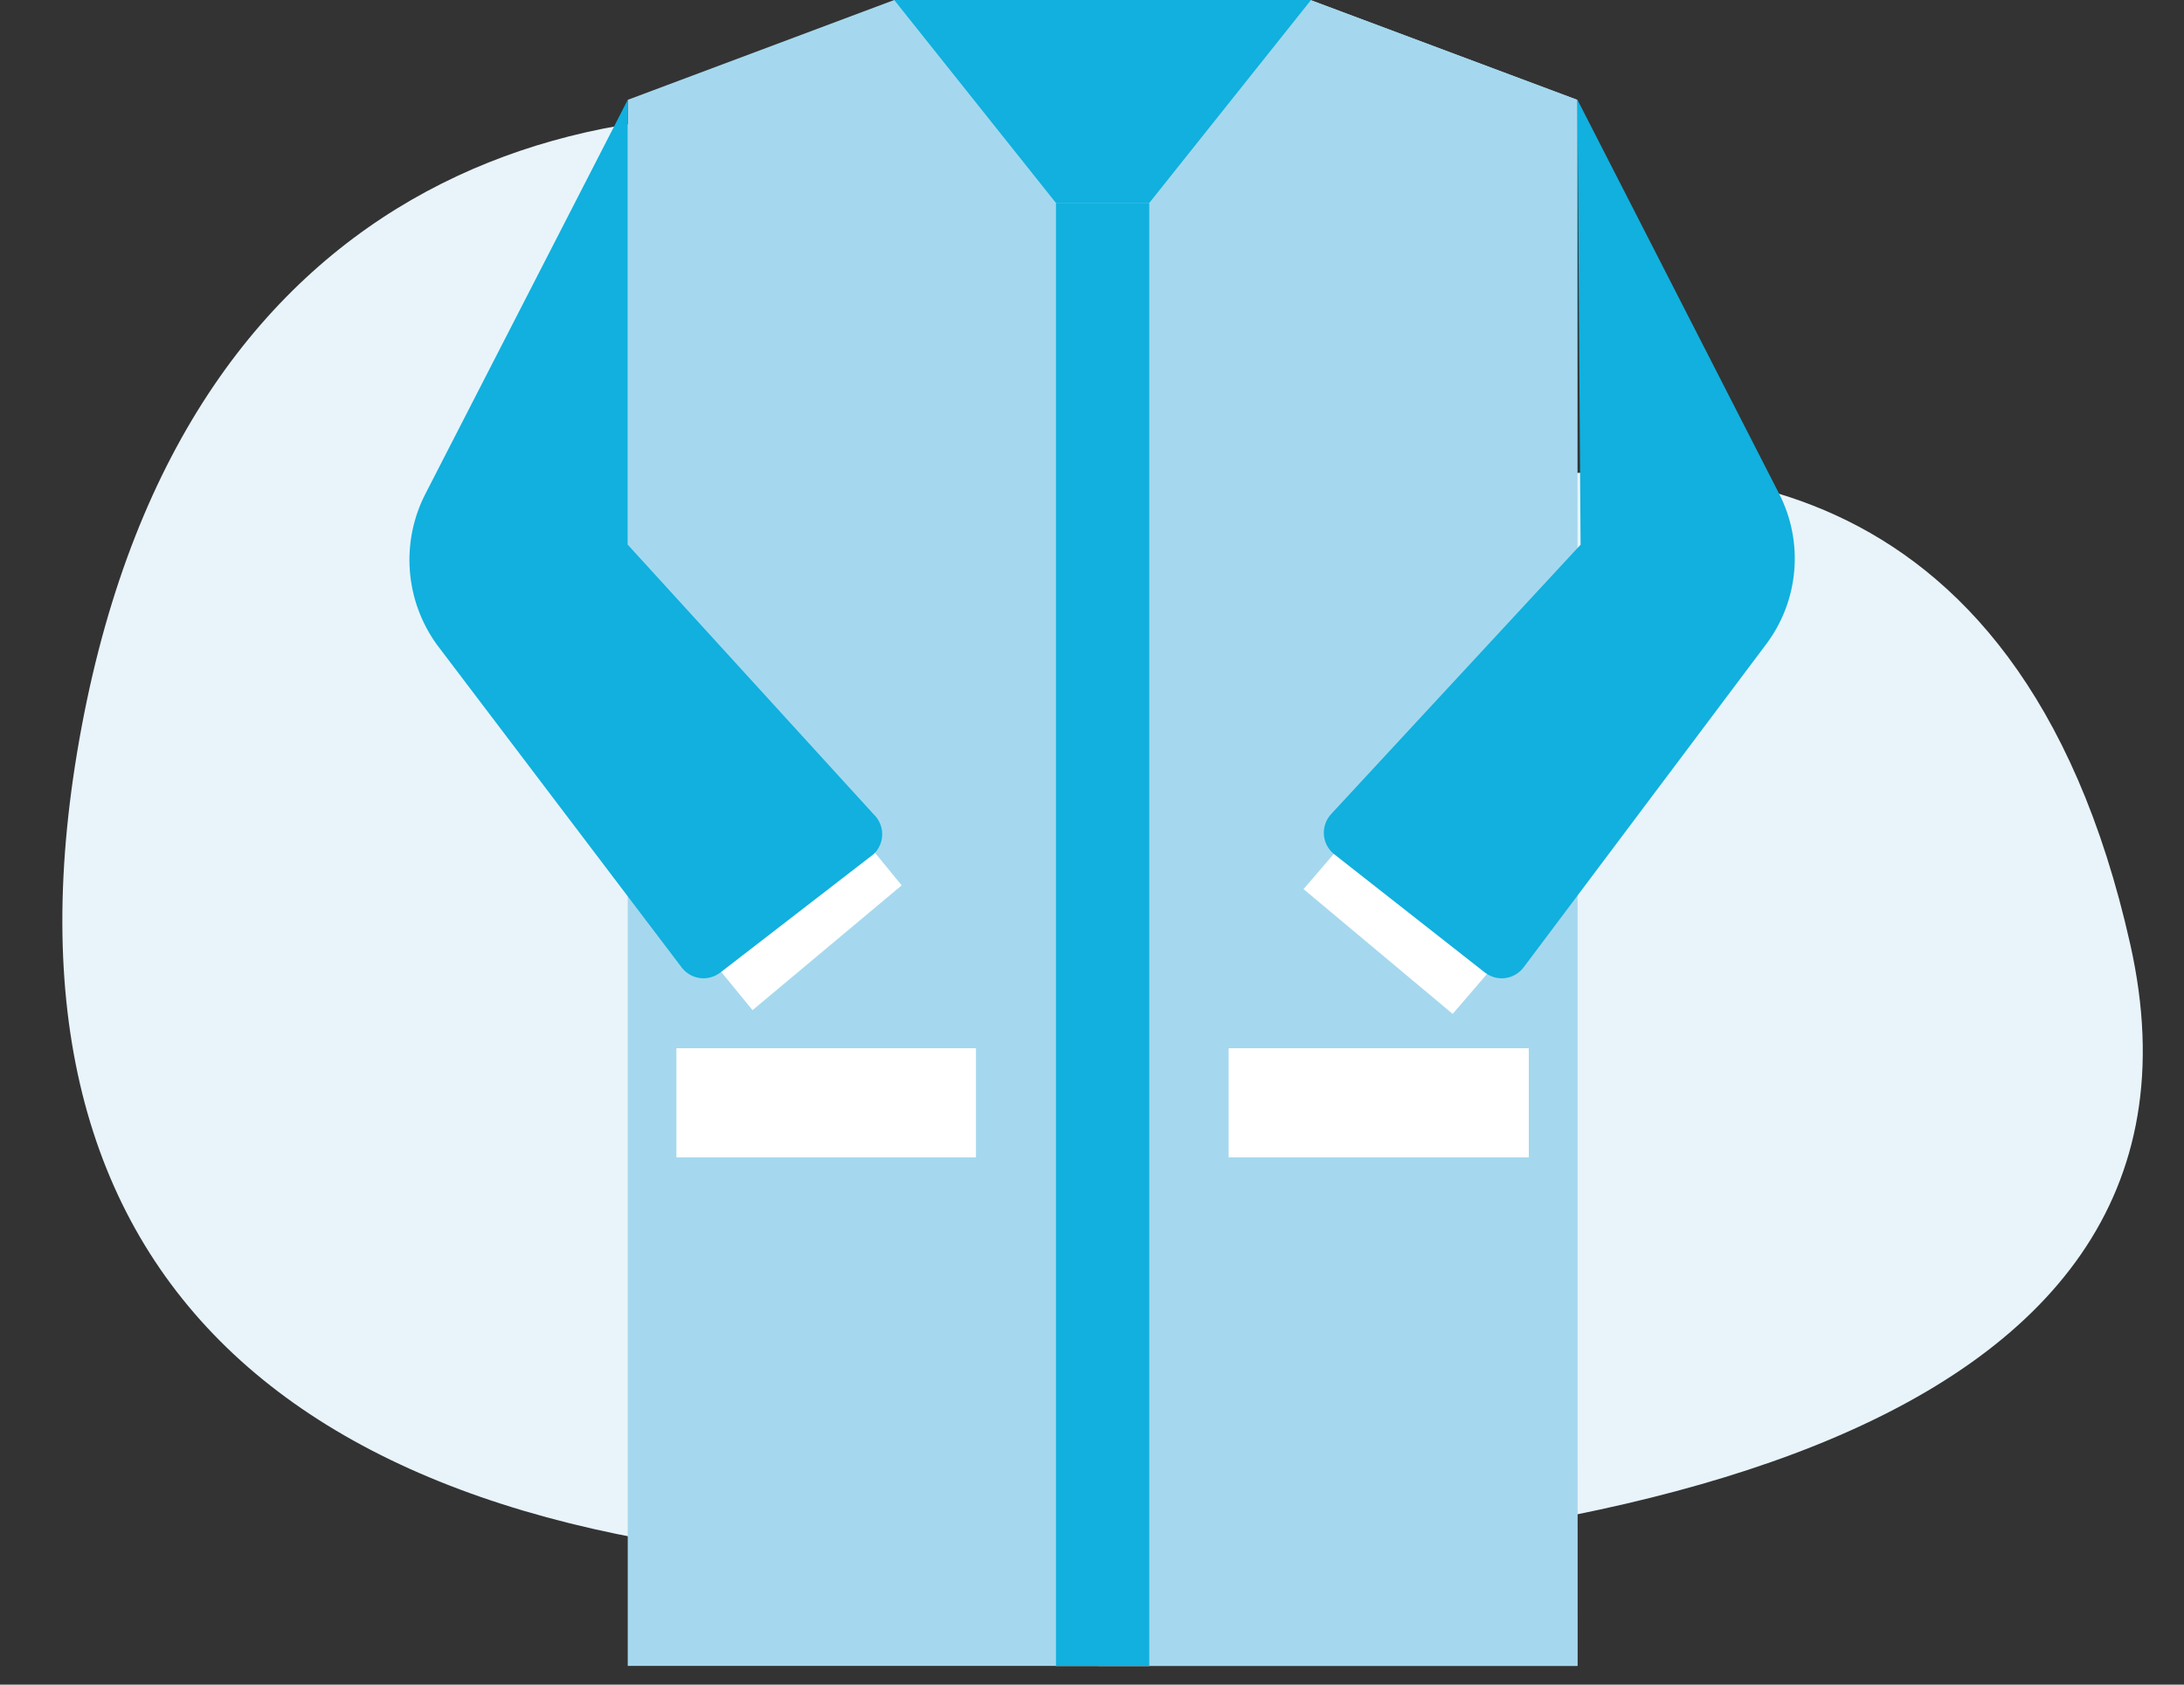 <?xml version="1.0" encoding="UTF-8"?>
<svg width="35px" height="27px" viewBox="0 0 35 27" version="1.1" xmlns="http://www.w3.org/2000/svg" xmlns:xlink="http://www.w3.org/1999/xlink">
    <rect x="0" y="0" width="35" height="27" fill="#333333" stroke="none"/>
    <title>Untitled 7</title>
    <g id="Page-1" stroke="none" stroke-width="1" fill="none" fill-rule="evenodd">
        <g id="chaqueton" transform="translate(0.999, 0)" fill-rule="nonzero">
            <path d="M14.291,2.22 C8.701,0.92 2.001,2.64 0.311,11.64 C-1.379,20.64 3.911,25 14.081,25.09 C24.251,25.18 34.941,23.18 33.141,15.14 C31.341,7.1 25.731,7.3 23.001,7.72 C20.271,8.14 18.841,3.28 14.291,2.22 Z" id="Path" fill="#E8F4FA"></path>
            <polygon id="Path" fill="#A5D8EE" points="24.281 26.7 9.061 26.7 9.061 1.6 13.331 0 20.001 0 24.271 1.6"></polygon>
            <polygon id="Path" fill="#A5D8EE" points="24.281 1.6 20.001 0 16.601 0 16.601 26.7 24.281 26.7"></polygon>
            <polygon id="Path" fill="#FFFFFF" points="10.201 15.14 12.591 13.14 13.451 14.19 11.061 16.19"></polygon>
            <polygon id="Path" fill="#FFFFFF" points="22.281 16.25 19.891 14.25 20.751 13.25 23.141 15.25"></polygon>
            <path d="M9.061,1.6 L5.821,7.91 C5.42,8.686 5.49,9.622 6.001,10.33 L9.921,15.5 C9.991,15.595 10.095,15.658 10.212,15.675 C10.328,15.692 10.447,15.661 10.541,15.59 L13.001,13.69 C13.089,13.607 13.139,13.491 13.139,13.37 C13.139,13.249 13.089,13.133 13.001,13.05 L9.061,8.73 L9.061,1.6 Z" id="Path" fill="#11B0DE"></path>
            <path d="M24.281,1.6 L27.511,7.91 C27.912,8.69 27.83,9.631 27.301,10.33 L23.421,15.5 C23.351,15.595 23.246,15.658 23.13,15.675 C23.013,15.692 22.895,15.661 22.801,15.59 L20.381,13.69 C20.286,13.614 20.227,13.502 20.217,13.381 C20.208,13.26 20.249,13.14 20.331,13.05 L24.331,8.73 L24.281,1.6 Z" id="Path" fill="#11B0DE"></path>
            <polygon id="Path" fill="#FFFFFF" points="9.841 16.8 14.641 16.8 14.641 18.55 9.841 18.55"></polygon>
            <polygon id="Path" fill="#FFFFFF" points="18.691 16.8 23.501 16.8 23.501 18.55 18.691 18.55"></polygon>
            <polygon id="Path" fill="#FFFFFF" points="15.921 3.25 17.421 3.25 17.421 26.7 15.921 26.7"></polygon>
            <polygon id="Path" fill="#11B0DE" points="15.921 3.25 17.421 3.25 17.421 26.7 15.921 26.7"></polygon>
            <polygon id="Path" fill="#11B0DE" points="13.331 0 20.011 0 17.421 3.25 15.921 3.25"></polygon>
        </g>
    </g>
</svg>